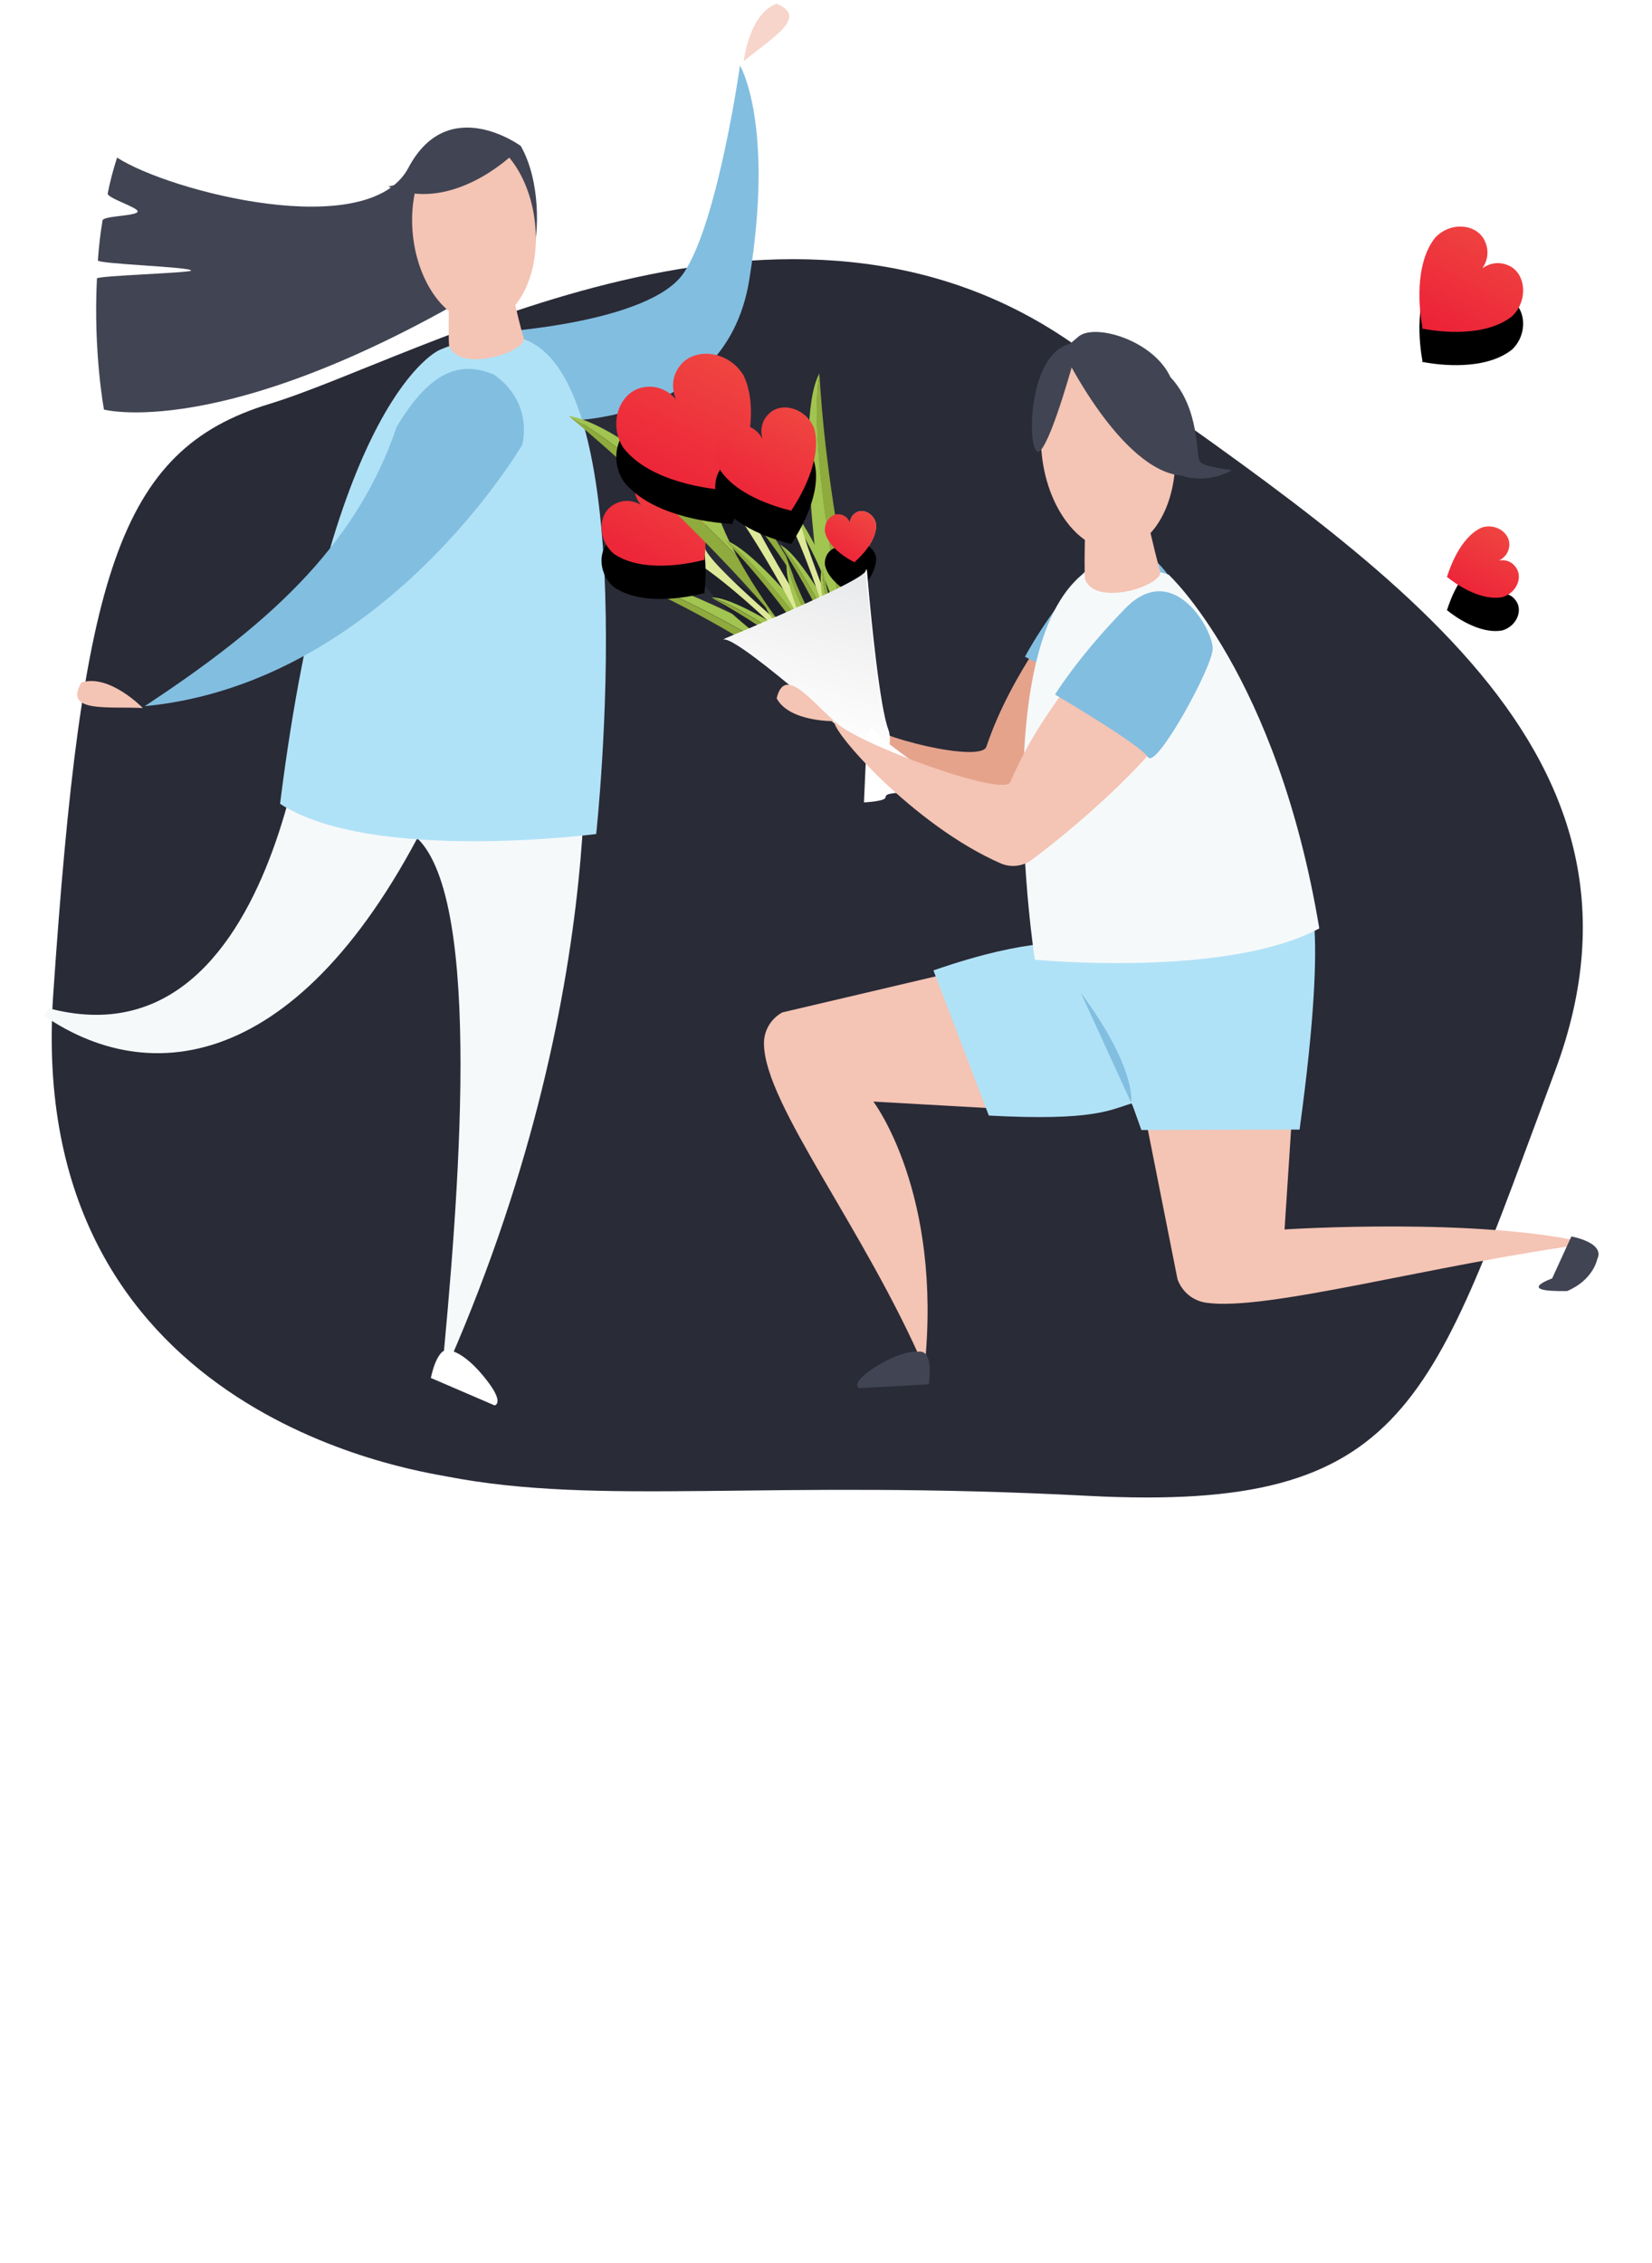 <svg xmlns="http://www.w3.org/2000/svg" xmlns:xlink="http://www.w3.org/1999/xlink" width="149" height="204" viewBox="0 0 149 204">
  <defs>
    <linearGradient id="splash_web-c" x1="94.685%" x2="2.641%" y1="-39.352%" y2="135.731%">
      <stop offset="0%" stop-color="#F05746"/>
      <stop offset="100%" stop-color="#EC1233"/>
    </linearGradient>
    <path id="splash_web-b" d="M0.648,9.535 L0.627,9.556 C0.625,9.547 0.623,9.538 0.621,9.529 C0.594,9.524 0.568,9.519 0.543,9.514 L0.606,9.451 C0.31,7.912 -0.163,3.723 1.755,1.317 C3.175,-0.17 5.514,0.085 6.224,1.614 C6.756,2.759 6.281,3.689 6.009,4.084 C6.398,3.807 7.313,3.324 8.439,3.865 C9.942,4.587 10.151,7.008 8.689,8.409 C6.281,10.318 2.198,9.835 0.648,9.535 Z"/>
    <filter id="splash_web-a" width="292.4%" height="289.6%" x="-96.2%" y="-63.2%" filterUnits="objectBoundingBox">
      <feOffset dy="3" in="SourceAlpha" result="shadowOffsetOuter1"/>
      <feGaussianBlur in="shadowOffsetOuter1" result="shadowBlurOuter1" stdDeviation="2.5"/>
      <feColorMatrix in="shadowBlurOuter1" values="0 0 0 0 0.227   0 0 0 0 0.227   0 0 0 0 0.227  0 0 0 0.5 0"/>
    </filter>
    <path id="splash_web-e" d="M0.42,4.741 C0.717,3.803 1.673,1.174 3.535,0.337 C4.782,-0.084 6.071,0.8 6.03,1.894 C5.994,2.836 5.28,3.217 5.082,3.304 C5.343,3.256 6.102,3.192 6.612,3.914 C7.277,4.797 6.695,6.228 5.406,6.607 C3.41,6.986 1.123,5.387 0.374,4.755 L0.42,4.741 Z"/>
    <filter id="splash_web-d" width="376.3%" height="379.7%" x="-138.1%" y="-93.2%" filterUnits="objectBoundingBox">
      <feOffset dy="3" in="SourceAlpha" result="shadowOffsetOuter1"/>
      <feGaussianBlur in="shadowOffsetOuter1" result="shadowBlurOuter1" stdDeviation="2.5"/>
      <feColorMatrix in="shadowBlurOuter1" values="0 0 0 0 0.227   0 0 0 0 0.227   0 0 0 0 0.227  0 0 0 0.5 0"/>
    </filter>
    <filter id="splash_web-f" width="122.5%" height="118.7%" x="-12.8%" y="-6.2%" filterUnits="objectBoundingBox">
      <feOffset dy="3" in="SourceAlpha" result="shadowOffsetOuter1"/>
      <feGaussianBlur in="shadowOffsetOuter1" result="shadowBlurOuter1" stdDeviation="2.5"/>
      <feColorMatrix in="shadowBlurOuter1" result="shadowMatrixOuter1" values="0 0 0 0 0.227   0 0 0 0 0.227   0 0 0 0 0.227  0 0 0 0.5 0"/>
      <feMerge>
        <feMergeNode in="shadowMatrixOuter1"/>
        <feMergeNode in="SourceGraphic"/>
      </feMerge>
    </filter>
    <path id="splash_web-h" d="M3.844,4.186 C3.538,3.818 2.986,2.943 3.429,1.809 C4.022,0.295 6.351,-0.126 7.875,1.22 C9.958,3.456 9.745,7.605 9.577,9.101 L9.611,9.13 C9.598,9.134 9.585,9.137 9.572,9.141 C9.571,9.151 9.57,9.162 9.568,9.173 L9.541,9.149 C8.041,9.535 3.981,10.324 1.439,8.626 C-0.127,7.321 -0.042,4.965 1.397,4.166 C2.472,3.537 3.429,3.941 3.844,4.186 Z"/>
    <filter id="splash_web-g" width="291.8%" height="294.3%" x="-95.9%" y="-64.8%" filterUnits="objectBoundingBox">
      <feOffset dy="3" in="SourceAlpha" result="shadowOffsetOuter1"/>
      <feGaussianBlur in="shadowOffsetOuter1" result="shadowBlurOuter1" stdDeviation="2.5"/>
      <feColorMatrix in="shadowBlurOuter1" values="0 0 0 0 0.227   0 0 0 0 0.227   0 0 0 0 0.227  0 0 0 0.5 0"/>
    </filter>
    <path id="splash_web-j" d="M5.727,4.341 C5.506,3.802 5.13,2.46 6.181,1.22 C7.536,-0.379 10.542,5.02375919e-15 11.855,2.23 C13.467,5.764 11.648,10.702 10.812,12.538 L10.838,12.581 C10.824,12.58 10.809,12.579 10.794,12.579 C10.78,12.608 10.767,12.637 10.754,12.665 L10.698,12.574 C8.678,12.466 3.414,11.792 1.016,8.752 C-0.423,6.564 0.635,3.703 2.71,3.282 C4.329,2.953 5.355,3.907 5.727,4.341 Z"/>
    <filter id="splash_web-i" width="248.2%" height="244.9%" x="-74.1%" y="-48.3%" filterUnits="objectBoundingBox">
      <feOffset dy="3" in="SourceAlpha" result="shadowOffsetOuter1"/>
      <feGaussianBlur in="shadowOffsetOuter1" result="shadowBlurOuter1" stdDeviation="2.5"/>
      <feColorMatrix in="shadowBlurOuter1" values="0 0 0 0 0.227   0 0 0 0 0.227   0 0 0 0 0.227  0 0 0 0.5 0"/>
    </filter>
    <path id="splash_web-l" d="M4.657,3.324 C4.657,3.323 4.149,1.935 5.335,0.926 C6.52,-0.084 8.637,0.589 9.314,2.356 C10.076,5.175 8.002,8.626 7.24,9.762 L4.657,3.324 C4.657,3.324 4.657,3.324 4.657,3.324 C4.653,3.313 4.058,1.978 2.54,2.02 C0.974,2.062 -0.127,3.997 0.635,5.764 C2.032,8.331 5.885,9.425 7.24,9.762 Z"/>
    <filter id="splash_web-k" width="298%" height="293.4%" x="-99%" y="-64.5%" filterUnits="objectBoundingBox">
      <feOffset dy="3" in="SourceAlpha" result="shadowOffsetOuter1"/>
      <feGaussianBlur in="shadowOffsetOuter1" result="shadowBlurOuter1" stdDeviation="2.5"/>
      <feColorMatrix in="shadowBlurOuter1" values="0 0 0 0 0.127   0 0 0 0 0.124   0 0 0 0 0.124  0 0 0 0.657 0"/>
    </filter>
    <radialGradient id="splash_web-m" cx="49.658%" cy="49.799%" r="39.298%" fx="49.658%" fy="49.799%" gradientTransform="matrix(1 0 0 .237 0 .38)">
      <stop offset="0%"/>
      <stop offset="90.17%"/>
    </radialGradient>
    <linearGradient id="splash_web-n" x1="-6.957%" x2="93.583%" y1="46.53%" y2="54.919%">
      <stop offset="16.43%" stop-color="#F5A0C5"/>
      <stop offset="96.08%" stop-color="#EFB9D1"/>
    </linearGradient>
    <path id="splash_web-p" d="M2.371,1.58 C2.387,1.351 2.488,0.904 3.006,0.631 C3.683,0.295 4.657,0.884 4.742,1.809 C4.742,3.253 3.399,4.615 2.828,5.105 L2.837,5.175 C2.202,4.881 0.466,3.871 0.127,2.44 C-1.83603133e-14,1.473 0.762,0.673 1.524,0.842 C2.069,0.962 2.289,1.362 2.371,1.58 Z"/>
    <filter id="splash_web-o" width="488.9%" height="487.9%" x="-194.4%" y="-129.3%" filterUnits="objectBoundingBox">
      <feOffset dy="3" in="SourceAlpha" result="shadowOffsetOuter1"/>
      <feGaussianBlur in="shadowOffsetOuter1" result="shadowBlurOuter1" stdDeviation="2.5"/>
      <feColorMatrix in="shadowBlurOuter1" values="0 0 0 0 0.227   0 0 0 0 0.227   0 0 0 0 0.227  0 0 0 0.5 0"/>
    </filter>
    <linearGradient id="splash_web-q" x1="43.821%" x2="66.686%" y1="91.217%" y2="-3.717%">
      <stop offset="0%" stop-color="#FFF"/>
      <stop offset="44.25%" stop-color="#F5F5F6"/>
      <stop offset="100%" stop-color="#E6E7E8"/>
    </linearGradient>
  </defs>
  <g fill="none" fill-rule="evenodd">
    <g fill-rule="nonzero">
      <path fill="#292B37" d="M40.282,133.102 C37.36,132.531 2.219,127.417 4.799,89.668 C7.379,51.919 10.629,40.573 24.295,36.415 C37.961,32.256 71.164,12.606 97.226,31.301 C123.289,49.995 151.413,66.741 140.245,96.582 C129.077,126.424 127.261,136.367 98.141,134.852 C69.034,133.325 54.194,135.796 40.282,133.102 Z"/>
      <g transform="translate(127.694 20.1)">
        <use fill="#000" filter="url(#splash_web-a)" xlink:href="#splash_web-b"/>
        <use fill="url(#splash_web-c)" fill-rule="evenodd" xlink:href="#splash_web-b"/>
      </g>
      <g transform="translate(130.103 47.224)">
        <use fill="#000" filter="url(#splash_web-d)" xlink:href="#splash_web-e"/>
        <use fill="url(#splash_web-c)" fill-rule="evenodd" xlink:href="#splash_web-e"/>
      </g>
      <path fill="#82BEE0" d="M44.607,29.966 C44.607,29.966 58.589,29.17 61.672,24.602 C64.756,20.033 66.741,5.909 66.741,5.909 C66.741,5.909 69.867,11.065 67.586,25.189 C65.347,39.313 48.113,38.474 46.803,37.468 C45.494,36.463 42.453,32.397 44.607,29.966 Z"/>
      <path fill="#414453" d="M46.972,13.16 C46.972,13.16 40.425,8.34 36.834,15.13 C33.244,21.919 15.291,17.267 10.56,14.208 C10.222,15.256 9.927,16.345 9.716,17.435 C9.631,17.854 12.461,18.692 12.419,19.07 C12.334,19.489 9.335,19.447 9.251,19.866 C9.04,21.081 8.913,22.297 8.828,23.47 C8.786,23.805 17.234,24.057 17.234,24.392 C17.234,24.602 8.744,24.853 8.744,25.105 C8.406,31.769 9.378,36.924 9.378,36.924 C9.378,36.924 21.543,40.193 47.986,23.261 C48.662,20.956 48.747,16.303 46.972,13.16 Z"/>
      <path fill="#F7D5CB" d="M67.079,5.532 C67.079,5.532 67.544,1.257 70.036,0.335 C73.035,1.551 69.487,3.479 67.079,5.532 Z"/>
      <path fill="#F6F9FA" d="M28.217,59.681 C28.217,59.681 38.735,60.729 41.27,64.711 C45.198,62.531 52.506,61.525 52.506,61.525 C52.506,61.525 55.801,88.809 39.791,124.434 C41.354,108.256 43.593,81.307 37.637,75.566 C25.852,97.695 11.785,98.281 2.112,90.151 C25.556,99.161 28.217,59.681 28.217,59.681 Z"/>
      <path fill="#B0E2F7" d="M39.622,31.559 C39.622,31.559 29.865,35.708 25.26,72.464 C33.497,77.829 53.773,75.188 53.773,75.188 C53.773,75.188 58.42,32.313 46.339,30.344 C42.959,30.008 39.622,31.559 39.622,31.559 Z"/>
      <path fill="#FFF" d="M40.763 121.793C40.763 121.793 42.03 122.045 43.804 124.308 45.578 126.529 44.607 126.697 44.607 126.697L38.862 124.224C38.862 124.224 39.453 121.039 40.763 121.793zM1.647 89.69C1.647 89.69.718 90.57.338 93.378 2.44249065e-15 96.186.887 95.85.887 95.85L4.52 90.779C4.562 90.737 2.408 88.348 1.647 89.69z"/>
      <ellipse cx="42.749" cy="20.667" fill="#F4C4B4" rx="5.534" ry="8.508" transform="rotate(-6.344 42.75 20.667)"/>
      <path fill="#F4C4B4" d="M47.226,30.427 C47.648,31.685 41.481,33.696 40.509,31.182 C40.383,29.924 40.594,24.141 40.594,24.141 L45.536,23.596 C45.578,23.554 46.803,29.17 47.226,30.427 Z"/>
      <path fill="#414453" d="M46.212,13.956 C46.212,13.956 40.636,19.363 35.018,16.806 C36.834,16.513 37.299,15.8 37.806,14.878 C38.355,13.956 41.354,9.22 46.212,13.956 Z"/>
      <path fill="#82BEE0" d="M47.099,40.109 C47.099,40.109 34.553,61.609 13.053,63.663 C23.655,56.664 32.019,49.581 35.778,38.474 C38.651,33.696 41.312,32.397 44.565,33.78 C48.197,36.337 47.099,40.109 47.099,40.109 Z"/>
      <path fill="#F4C4B4" d="M12.884,63.83 C12.884,63.83 9.884,60.729 7.35,61.525 C5.703,64.291 9.716,63.663 12.884,63.83 Z"/>
      <g filter="url(#splash_web-f)" transform="translate(50.997 26.545)">
        <g transform="translate(22.016 19.355)">
          <path fill="#E5A38C" d="M4.318,16.157 C4.318,16.157 0.508,14.811 0.169,12.37 C1.948,9.93 2.921,13.548 4.318,16.157 Z"/>
          <path fill="#E5A38C" d="M23.116,5.806 C23.116,5.806 18.248,11.613 15.961,18.387 C15.623,19.902 6.097,17.714 4.064,15.863 C3.768,16.662 9.145,22.258 15.665,25.835 C16.512,26.297 17.613,25.961 18.375,25.33 C22.354,21.964 31.88,12.665 32.261,7.405 C32.473,4.039 23.116,5.806 23.116,5.806 Z"/>
          <path fill="#82BEE0" d="M19.433,10.309 C19.433,10.309 27.35,14.222 28.197,15.358 C29.001,16.494 33.405,6.9 33.362,5.217 C33.278,3.534 29.255,-2.525 25.276,2.104 C21.254,6.732 19.433,10.309 19.433,10.309 Z"/>
        </g>
        <path fill="#F4C4B4" d="M38.908 57.181L19.56 61.725C18.502 62.314 17.867 63.408 17.909 64.629 18.036 70.098 26.969 81.248 32.388 93.787 34.04 77.967 27.774 69.762 27.774 69.762L42.634 70.603C42.634 70.603 43.481 56.129 38.908 57.181zM52.16 70.435L55.209 85.793C55.632 86.929 56.606 87.728 57.791 87.896 63.21 88.696 78.24 84.446 92.381 82.553 82.432 80.155 64.862 81.291 64.862 81.291L65.666 69.004C65.708 69.004 51.906 65.765 52.16 70.435z"/>
        <path fill="#B0E2F7" d="M45.683,55.54 C45.683,55.54 49.662,50.912 54.023,51.501 C57.114,47.798 66.767,50.701 66.767,50.701 C66.767,50.701 69.011,51.922 66.216,72.286 L51.949,72.328 C51.186,70.183 51.144,70.056 51.059,69.93 C49.112,70.519 47.63,71.529 38.189,71.024 L33.193,57.938 C42.169,54.825 45.683,55.54 45.683,55.54 Z"/>
        <path fill="#F6F9FA" d="M54.404,22.258 C54.404,22.258 64.184,31.262 67.995,54.152 C59.612,58.654 42.338,56.971 42.338,56.971 C42.338,56.971 37.723,26.971 47.715,21.501 C51.102,21.122 54.404,22.258 54.404,22.258 Z"/>
        <path fill="#414453" d="M93.059 83.983C93.059 83.983 92.72 85.835 90.349 86.845 85.522 86.929 88.994 85.709 88.994 85.709L90.73 81.922C90.73 81.922 93.821 82.469 93.059 83.983zM31.796 92.314C31.796 92.314 30.526 92.104 28.07 93.619 25.614 95.134 26.461 95.596 26.461 95.596L32.77 95.26C32.77 95.26 33.32 92.062 31.796 92.314z"/>
        <ellipse cx="48.949" cy="10.858" fill="#F4C4B4" rx="6.012" ry="9.215" transform="rotate(-6.35 48.95 10.858)"/>
        <path fill="#F4C4B4" d="M53.642,21.922 C54.065,23.184 47.842,25.246 46.868,22.679 C46.741,21.417 46.953,15.568 46.953,15.568 L51.949,15.021 C51.991,15.021 53.219,20.659 53.642,21.922 Z"/>
        <path fill="#414453" d="M44.836,2.02 C44.836,2.02 50.043,12.875 55.59,13.338 C58.045,14.137 60.12,12.833 60.12,12.833 C60.12,12.833 57.622,12.581 57.241,12.076 C56.817,11.529 57.283,7.363 54.574,4.46 C53.007,1.094 47.715,-0.421 46.275,0.799"/>
        <path fill="#414453" d="M45.979,2.44 C45.979,2.44 43.989,9.846 42.846,11.066 C41.66,12.328 41.406,2.777 45.302,1.515 C49.197,0.252 45.979,2.44 45.979,2.44 Z"/>
        <path fill="#82BEE0" d="M46.487,59.958 L51.017,69.846 C51.059,69.888 51.525,66.732 46.487,59.958 Z"/>
        <g transform="translate(0 2.104)">
          <g transform="translate(5.08 19.776)">
            <g transform="translate(0 .42)">
              <path fill="#A2C450" d="M0.339,0.337 C4.107,-0.168 15.961,6.648 15.961,6.648 C15.961,6.648 15.877,7.321 15.623,7.826 C12.236,5.764 4.572,1.178 0.339,0.337 Z"/>
              <path fill="#8FAA3D" d="M14.141,8.079 C12.701,6.732 6.224,2.903 0.296,0.337 C4.53,1.178 12.236,5.764 15.58,7.868 C15.326,8.373 14.861,8.752 14.141,8.079 Z"/>
            </g>
            <g transform="translate(8.044)">
              <path fill="#A2C450" d="M0.127,0.168 C0.381,2.861 7.197,8.752 7.197,8.752 C7.197,8.752 7.663,8.499 8.002,8.163 C5.97,6.522 1.439,2.735 0.127,0.168 Z"/>
              <path fill="#8FAA3D" d="M7.917,7.111 C6.732,6.564 2.921,3.366 0.127,0.168 C1.439,2.777 5.97,6.522 8.002,8.163 C8.341,7.784 8.552,7.363 7.917,7.111 Z"/>
            </g>
          </g>
          <g transform="translate(18.205 1.683)">
            <g transform="translate(3.387)">
              <path fill="#A2C450" d="M1.312,0.337 C-1.228,5.049 1.99,24.025 1.99,24.025 C1.99,24.025 2.921,24.236 3.726,24.152 C2.667,18.724 0.381,6.311 1.312,0.337 Z"/>
              <path fill="#8FAA3D" d="M4.784,22.342 C3.726,19.776 1.821,9.383 1.312,0.295 C0.339,6.311 2.625,18.682 3.768,24.109 C4.615,24.067 5.335,23.647 4.784,22.342 Z"/>
            </g>
            <g transform="translate(0 10.098)">
              <path fill="#A2C450" d="M0.042,0.252 C3.514,1.935 7.96,13.843 7.96,13.843 C7.96,13.843 7.367,14.306 6.774,14.6 C5.631,11.108 2.837,3.282 0.042,0.252 Z"/>
              <path fill="#8FAA3D" d="M5.419,13.969 C5.25,12.118 2.879,5.554 0.042,0.252 C2.837,3.282 5.631,11.108 6.774,14.6 C6.139,14.853 5.504,14.895 5.419,13.969 Z"/>
            </g>
          </g>
          <g transform="translate(2.964 9.677)">
            <path fill="#1E2029" d="M13.506,15.231 C16.596,17.756 19.518,19.355 19.983,18.808 C20.449,18.261 18.29,15.736 15.199,13.212 C12.109,10.687 9.187,9.088 8.722,9.635 C8.256,10.182 10.415,12.707 13.506,15.231 Z"/>
            <g transform="translate(10.161 12.202)">
              <path fill="#A2C450" d="M0.042,0.337 C2.286,0.21 8.933,4.797 8.933,4.797 C8.933,4.797 8.849,5.175 8.679,5.47 C6.816,4.081 2.498,1.052 0.042,0.337 Z"/>
              <path fill="#8FAA3D" d="M7.833,5.554 C7.028,4.712 3.429,2.146 0.085,0.379 C2.54,1.094 6.859,4.123 8.722,5.512 C8.51,5.764 8.214,5.975 7.833,5.554 Z"/>
            </g>
            <path fill="#DEE899" d="M8.849,9.383 C8.849,9.383 11.982,11.192 18.502,17.756 C18.883,17.504 19.01,17.125 19.01,17.125 C19.01,17.125 9.653,9.341 9.611,7.994 C8.129,7.994 8.849,9.383 8.849,9.383 Z"/>
            <g transform="translate(14.818 12.202)">
              <path fill="#A2C450" d="M0.042,0.379 C0.085,1.978 3.81,5.764 3.81,5.764 C3.81,5.764 4.107,5.638 4.318,5.47 C3.175,4.376 0.677,1.935 0.042,0.379 Z"/>
              <path fill="#8FAA3D" d="M4.276,4.797 C3.599,4.418 1.524,2.356 0,0.337 C0.635,1.935 3.133,4.376 4.276,5.386 C4.488,5.217 4.657,5.007 4.276,4.797 Z"/>
            </g>
            <use fill="#000" filter="url(#splash_web-g)" xlink:href="#splash_web-h"/>
            <use fill="url(#splash_web-c)" fill-rule="evenodd" xlink:href="#splash_web-h"/>
          </g>
          <g transform="translate(0 5.47)">
            <path fill="#A2C450" d="M0.296,0.379 C7.282,1.431 24.725,19.607 24.725,19.607 C24.725,19.607 24.217,20.743 23.498,21.543 C18.671,16.157 7.409,4.081 0.296,0.379 Z"/>
            <path fill="#8FAA3D" d="M20.83,21.206 C18.967,18.093 9.484,7.994 0.296,0.379 C7.367,4.081 18.671,16.157 23.498,21.543 C22.778,22.342 21.762,22.763 20.83,21.206 Z"/>
            <g transform="translate(14.395 3.366)">
              <path fill="#A2C450" d="M0.169,0 C-0.762,4.923 8.298,18.892 8.298,18.892 C8.298,18.892 9.272,18.682 9.992,18.219 C7.24,14.306 1.143,5.259 0.169,0 Z"/>
              <path fill="#8FAA3D" d="M10.415,16.325 C8.595,14.727 3.514,7.111 0.169,0 C1.143,5.259 7.24,14.306 9.992,18.219 C10.754,17.756 11.304,17.125 10.415,16.325 Z"/>
            </g>
          </g>
          <g transform="translate(4.234)">
            <path fill="#1E2029" d="M13.082,21.585 C15.877,25.919 18.798,28.99 19.56,28.485 C20.365,27.98 18.756,24.067 15.961,19.734 C13.167,15.4 10.246,12.328 9.484,12.833 C8.679,13.338 10.288,17.293 13.082,21.585 Z"/>
            <g transform="translate(9.738 16.83)">
              <path fill="#A2C450" d="M0.381,0.21 C3.175,0.968 9.484,9.173 9.484,9.173 C9.484,9.173 9.23,9.635 8.891,9.888 C7.155,7.447 3.091,2.02 0.381,0.21 Z"/>
              <path fill="#8FAA3D" d="M7.833,9.593 C7.197,8.247 3.81,3.703 0.381,0.168 C3.091,1.978 7.155,7.405 8.891,9.846 C8.552,10.182 8.129,10.309 7.833,9.593 Z"/>
            </g>
            <path fill="#DEE899" d="M9.695,12.623 C9.695,12.623 12.828,16.115 18.163,26.676 C18.713,26.55 19.052,26.129 19.052,26.129 C19.052,26.129 10.711,12.917 11.177,11.234 C9.399,10.603 9.695,12.623 9.695,12.623 Z"/>
            <g transform="translate(15.665 18.513)">
              <path fill="#A2C450" d="M0.127,0.337 C-0.466,2.314 2.583,8.415 2.583,8.415 C2.583,8.415 2.964,8.373 3.302,8.205 C2.371,6.522 0.296,2.567 0.127,0.337 Z"/>
              <path fill="#8FAA3D" d="M3.556,7.49 C2.879,6.732 1.143,3.408 0.127,0.379 C0.296,2.567 2.371,6.522 3.302,8.247 C3.641,8.079 3.895,7.868 3.556,7.49 Z"/>
            </g>
            <use fill="#000" filter="url(#splash_web-i)" xlink:href="#splash_web-j"/>
            <use fill="url(#splash_web-c)" fill-rule="evenodd" xlink:href="#splash_web-j"/>
          </g>
          <g transform="translate(13.125 4.628)">
            <path fill="#1E2029" d="M7.79,16.494 C9.272,19.986 10.966,22.553 11.601,22.3 C12.236,22.048 11.558,19.018 10.076,15.526 C8.595,12.034 6.901,9.467 6.266,9.72 C5.631,10.014 6.308,13.044 7.79,16.494 Z"/>
            <g transform="translate(5.927 12.623)">
              <path fill="#A2C450" d="M0.296,0.21 C2.244,1.094 5.758,7.784 5.758,7.784 C5.758,7.784 5.504,8.079 5.25,8.247 C4.276,6.311 2.032,1.851 0.296,0.21 Z"/>
              <path fill="#8FAA3D" d="M4.488,7.952 C4.191,6.9 2.286,3.198 0.296,0.21 C2.032,1.851 4.276,6.311 5.25,8.247 C4.954,8.415 4.615,8.457 4.488,7.952 Z"/>
            </g>
            <path fill="#DEE899" d="M6.478,9.593 C6.478,9.593 8.298,12.497 10.838,20.785 C11.262,20.743 11.558,20.491 11.558,20.491 C11.558,20.491 7.197,9.888 7.748,8.752 C6.478,8.121 6.478,9.593 6.478,9.593 Z"/>
            <g transform="translate(9.738 14.727)">
              <path fill="#A2C450" d="M0.339,0.126 C-0.339,1.473 1.101,6.269 1.101,6.269 C1.101,6.269 1.397,6.269 1.651,6.227 C1.185,4.881 0.169,1.767 0.339,0.126 Z"/>
              <path fill="#8FAA3D" d="M1.948,5.722 C1.567,5.091 0.72,2.482 0.339,0.168 C0.169,1.767 1.185,4.881 1.651,6.269 C1.948,6.185 2.159,6.017 1.948,5.722 Z"/>
            </g>
            <use fill="#000" filter="url(#splash_web-k)" xlink:href="#splash_web-l"/>
            <use fill="url(#splash_web-c)" fill-rule="evenodd" xlink:href="#splash_web-l"/>
          </g>
          <g transform="translate(22.44 13.885)">
            <path fill="url(#splash_web-m)" d="M3.091,8.499 C3.387,10.351 3.895,11.823 4.234,11.781 C4.572,11.739 4.615,10.182 4.361,8.331 C4.064,6.48 3.556,5.007 3.218,5.049 C2.879,5.091 2.837,6.648 3.091,8.499 Z"/>
            <g transform="translate(2.54 6.311)">
              <path fill="#A2C450" d="M0.254,0.21 C1.058,0.884 1.948,4.544 1.948,4.544 C1.948,4.544 1.778,4.67 1.651,4.712 C1.439,3.661 0.889,1.22 0.254,0.21 Z"/>
              <path fill="#8FAA3D" d="M1.312,4.46 C1.312,3.913 0.847,1.893 0.254,0.21 C0.889,1.22 1.439,3.661 1.651,4.712 C1.482,4.755 1.312,4.755 1.312,4.46 Z"/>
            </g>
            <path fill="#DEE899" d="M3.302,4.965 C3.302,4.965 3.81,6.606 4.022,10.94 C4.234,10.982 4.403,10.898 4.403,10.898 C4.403,10.898 3.599,5.217 4.022,4.755 C3.514,4.25 3.302,4.965 3.302,4.965 Z"/>
            <g transform="translate(3.81 7.994)">
              <path fill="#A2C450" d="M0.593,0 C0.085,0.589 0.212,3.072 0.212,3.072 C0.212,3.072 0.339,3.114 0.466,3.114 C0.423,2.398 0.339,0.757 0.593,0 Z"/>
              <path fill="#8FAA3D" d="M0.677,2.903 C0.55,2.567 0.508,1.178 0.593,-2.84217094e-14 C0.296,0.757 0.423,2.398 0.466,3.114 C0.635,3.114 0.762,3.072 0.677,2.903 Z"/>
            </g>
            <g transform="translate(.847)">
              <path fill="url(#splash_web-n)" d="M2.371,1.725 C2.371,1.725 2.286,1.01 3.006,0.631 C3.683,0.295 4.657,0.884 4.742,1.809 C4.742,3.282 3.345,4.67 2.794,5.133"/>
              <use fill="#000" filter="url(#splash_web-o)" xlink:href="#splash_web-p"/>
              <use fill="url(#splash_web-c)" fill-rule="evenodd" xlink:href="#splash_web-p"/>
            </g>
          </g>
          <g transform="translate(13.971 19.355)">
            <path fill="url(#splash_web-q)" d="M0.423,6.564 C0.423,6.564 13.167,1.304 13.125,0.421 C13.125,-0.505 14.056,12.202 15.072,14.811 C16.088,17.419 13.294,16.788 13.294,16.788 C13.294,16.788 2.202,6.774 0.423,6.564 Z"/>
            <path fill="#FFF" d="M15.242,15.778 C15.199,15.947 15.157,16.073 15.03,16.199 C14.31,17.041 13.336,16.83 13.252,16.83 C13.167,16.746 2.202,6.858 0.423,6.648 L0.254,6.648 L0.423,6.564 C5.462,4.502 12.955,1.178 13.125,0.463 C13.125,0.463 13.125,0.463 13.125,0.421 C13.125,0.379 13.125,0.337 13.167,0.337 C13.167,0.337 13.209,0.337 13.209,0.379 C13.209,0.379 13.209,0.379 13.209,0.379 C13.252,0.505 13.252,0.842 13.336,1.725 C13.633,5.049 14.395,12.791 15.157,14.769 C15.284,15.147 15.326,15.484 15.242,15.778 Z M13.294,16.704 C13.463,16.746 14.31,16.872 14.988,16.115 C15.242,15.821 15.242,15.358 15.03,14.811 C14.268,12.833 13.548,5.049 13.209,1.725 C13.167,1.22 13.125,0.799 13.082,0.547 C12.828,0.842 11.77,1.599 6.774,3.871 C4.022,5.133 1.185,6.269 0.55,6.564 C2.667,7.195 12.786,16.199 13.294,16.704 Z"/>
            <path fill="#FFF" d="M13.209,15.694 L12.955,21.332 C12.955,21.332 14.903,21.248 14.903,20.87 C14.903,20.491 15.665,20.533 16.427,20.407 C17.189,20.238 19.137,19.102 18.756,18.724 C18.417,18.345 14.056,15.4 13.802,14.727 C13.59,14.053 13.209,15.694 13.209,15.694 Z"/>
          </g>
        </g>
        <g transform="translate(19.052 23.562)">
          <path fill="#F4C4B4" d="M5.208 11.907C5.208 11.907 1.143 11.992 0 9.846.72 6.9 2.964 9.93 5.208 11.907zM29.128 5.302C29.128 5.302 23.879 10.771 21.084 17.377 20.661 18.85 7.113 13.927 5.208 11.907 4.827 12.665 12.32 21.29 20.237 24.741 21.127 25.119 22.185 24.993 22.947 24.446 27.139 21.375 37.3 12.749 38.062 7.532 38.57 4.208 29.128 5.302 29.128 5.302z"/>
          <path fill="#82BEE0" d="M25.106,9.509 C25.106,9.509 32.727,13.969 33.489,15.147 C34.209,16.325 39.29,7.069 39.332,5.386 C39.374,3.703 35.818,-2.651 31.499,1.683 C27.181,6.101 25.106,9.509 25.106,9.509 Z"/>
        </g>
      </g>
    </g>
    <path fill="#FFF" d="M8.455,152.938 C8.852,152.541 9.229,152.343 9.587,152.343 C10.063,152.343 10.5,152.7 10.897,153.415 C11.017,153.614 11.116,154.388 11.195,155.738 C11.235,157.089 11.235,158.796 11.195,160.861 C11.195,162.887 11.175,164.853 11.136,166.759 C11.096,168.665 11.056,170.651 11.017,172.716 C10.977,174.781 10.957,176.111 10.957,176.707 L15.187,176.707 C21.302,176.747 24.817,177.521 25.73,179.03 C25.85,179.229 25.929,179.447 25.969,179.686 C25.969,179.964 25.869,180.242 25.671,180.52 C25.393,180.996 24.777,181.254 23.824,181.294 L23.646,181.294 C22.534,181.294 19.535,181.115 14.65,180.758 C10.163,180.48 7.74,180.162 7.383,179.805 C7.025,179.408 6.847,178.574 6.847,177.303 C6.847,175.992 7.045,171.902 7.442,165.031 C7.879,157.327 8.217,153.296 8.455,152.938 Z M31.092,161.814 C30.377,161.814 29.94,161.675 29.781,161.397 C29.622,161.119 29.523,160.186 29.483,158.598 C29.444,158.121 29.424,157.684 29.424,157.287 C29.424,156.016 29.563,154.964 29.841,154.13 C30.119,153.455 30.476,153.038 30.913,152.879 L31.211,152.879 C31.529,152.879 31.866,153.058 32.224,153.415 C32.581,153.852 32.839,154.765 32.998,156.155 C33.038,156.751 33.058,157.307 33.058,157.823 C33.058,158.538 32.998,159.233 32.879,159.908 C32.68,160.782 32.502,161.318 32.343,161.517 C32.184,161.715 31.767,161.814 31.092,161.814 Z M47.116,175.754 C47.116,174.721 46.957,173.848 46.64,173.133 C46.322,172.299 45.845,171.882 45.21,171.882 C44.495,171.882 43.582,172.378 42.47,173.371 C41.795,174.007 41.338,174.523 41.1,174.92 C40.941,175.238 40.861,175.635 40.861,176.111 L40.861,176.35 C40.941,177.462 41.298,178.157 41.934,178.435 C42.132,178.514 42.37,178.554 42.648,178.554 C43.204,178.554 43.939,178.375 44.853,178.018 C45.806,177.66 46.421,177.342 46.699,177.064 C46.977,176.786 47.116,176.35 47.116,175.754 Z M48.903,180.877 C48.665,181.115 47.791,181.453 46.282,181.89 C44.773,182.366 43.602,182.604 42.768,182.604 C41.06,182.604 39.65,182.009 38.538,180.817 C37.426,179.666 36.87,178.216 36.87,176.469 C36.87,174.523 37.684,172.696 39.312,170.988 C40.98,169.281 42.768,168.427 44.674,168.427 C45.23,168.427 45.607,168.387 45.806,168.308 C46.004,168.228 46.064,168.069 45.984,167.831 C45.905,167.593 45.687,167.176 45.329,166.58 C44.813,165.865 44.098,165.508 43.185,165.508 C42.311,165.548 41.497,165.945 40.742,166.699 C39.511,168.089 38.618,168.327 38.062,167.414 C37.784,166.977 37.764,166.401 38.002,165.687 C38.201,164.972 38.657,164.257 39.372,163.542 C39.968,162.946 40.643,162.569 41.397,162.41 C41.914,162.291 42.529,162.231 43.244,162.231 L44.257,162.231 C46.322,162.43 47.851,163.264 48.844,164.733 C49.797,166.163 50.532,168.427 51.048,171.524 C51.366,173.192 51.524,174.523 51.524,175.516 C51.524,175.635 51.505,175.754 51.465,175.873 C51.425,176.866 51.127,177.839 50.571,178.792 C50.095,179.705 49.539,180.4 48.903,180.877 Z M61.711,162.112 C62.624,162.112 63.319,162.212 63.796,162.41 C64.272,162.648 64.888,163.185 65.643,164.019 C66.04,164.455 66.655,165.091 67.489,165.925 C67.608,165.726 67.867,165.349 68.264,164.793 C68.701,164.118 69.415,163.602 70.408,163.244 C71.441,162.887 72.394,162.787 73.268,162.946 C74.181,163.145 75.253,163.84 76.484,165.031 C77.755,166.223 78.589,167.374 78.986,168.486 C79.503,169.717 79.979,171.644 80.416,174.265 C80.773,176.25 80.952,177.62 80.952,178.375 C80.952,178.653 80.932,178.852 80.893,178.971 C80.773,179.447 80.376,179.785 79.701,179.983 C78.073,180.46 76.941,178.931 76.306,175.396 C75.869,172.775 75.551,171.167 75.353,170.571 C75.035,169.618 74.479,168.764 73.685,168.01 C72.89,167.215 72.275,166.918 71.838,167.116 C71.282,167.315 70.845,168.169 70.527,169.678 C70.17,171.187 69.991,173.014 69.991,175.158 C69.991,177.223 69.852,178.574 69.574,179.209 C69.257,179.844 68.641,180.162 67.728,180.162 C67.052,180.162 66.536,179.864 66.179,179.269 C65.861,178.673 65.603,177.581 65.404,175.992 C65.126,174.165 64.65,172.2 63.975,170.095 C63.339,168.03 62.823,166.818 62.426,166.461 C61.393,165.627 60.44,166.282 59.566,168.427 C58.891,170.095 58.474,172.299 58.315,175.039 C58.157,177.064 58.018,178.315 57.898,178.792 C57.779,179.229 57.481,179.467 57.005,179.507 C56.29,179.626 55.754,179.328 55.396,178.613 C55.039,177.938 54.781,176.628 54.622,174.682 C54.543,174.007 54.503,173.371 54.503,172.775 C54.503,169.241 55.595,166.322 57.779,164.019 C58.574,163.185 59.209,162.648 59.686,162.41 C60.122,162.212 60.798,162.112 61.711,162.112 Z M92.568,175.277 C94.038,175.277 95.17,174.999 95.964,174.443 C96.758,173.927 97.294,173.053 97.572,171.822 C97.731,171.227 97.811,170.611 97.811,169.976 C97.811,169.34 97.731,168.705 97.572,168.069 C97.255,166.759 96.699,165.826 95.904,165.27 C95.189,164.753 94.435,164.495 93.641,164.495 C93.442,164.495 93.243,164.515 93.045,164.555 C91.973,164.714 91.119,165.23 90.483,166.104 C89.133,167.891 88.458,169.578 88.458,171.167 C88.458,171.524 88.478,171.882 88.518,172.239 C88.716,173.351 89.113,174.146 89.709,174.622 C90.305,175.059 91.258,175.277 92.568,175.277 Z M89.769,162.053 C90.642,161.378 91.357,160.98 91.913,160.861 C92.112,160.822 92.39,160.802 92.747,160.802 C93.184,160.802 93.72,160.841 94.355,160.921 C96.897,161.239 98.863,162.41 100.253,164.436 C101.246,165.905 101.742,167.692 101.742,169.797 C101.742,170.115 101.722,170.452 101.683,170.81 C101.484,173.391 100.69,175.416 99.3,176.886 C98.267,177.958 96.897,178.713 95.189,179.149 C94.316,179.348 93.442,179.447 92.568,179.447 C91.774,179.447 91,179.348 90.245,179.149 C87.862,178.514 86.174,177.124 85.182,174.979 C84.705,173.828 84.447,172.636 84.407,171.405 C84.407,170.333 84.606,169.221 85.003,168.069 C85.837,165.567 87.425,163.562 89.769,162.053 Z M106.091,169.022 C106.091,166.679 106.17,165.031 106.329,164.078 C106.528,163.165 106.865,162.609 107.342,162.41 C107.699,162.291 108.017,162.291 108.295,162.41 C108.533,162.569 108.732,162.887 108.891,163.363 C109.089,163.84 109.248,164.495 109.367,165.329 C109.447,166.163 109.526,167.235 109.605,168.546 C109.923,175.138 110.976,178.435 112.763,178.435 C113.2,178.435 113.676,178.276 114.192,177.958 C114.987,177.481 115.721,176.707 116.396,175.635 C116.833,174.96 117.091,174.165 117.171,173.252 C117.25,172.378 117.25,170.651 117.171,168.069 C117.052,164.098 117.151,161.934 117.469,161.576 C117.786,161.298 118.104,161.159 118.422,161.159 C118.898,161.159 119.415,161.477 119.971,162.112 C120.646,162.827 121.043,164.932 121.162,168.427 C121.202,169.142 121.222,169.817 121.222,170.452 C121.222,172.914 120.983,174.741 120.507,175.933 C119.633,178.196 118.303,179.924 116.516,181.115 C115.324,181.87 114.113,182.247 112.882,182.247 C112.326,182.247 111.75,182.148 111.154,181.949 C109.407,181.393 108.116,180.083 107.282,178.018 C106.488,175.952 106.091,172.954 106.091,169.022 Z M139.391,165.15 C139.391,166.421 138.12,166.64 135.578,165.806 C133.156,165.011 131.428,165.289 130.396,166.64 C129.403,168.03 128.946,170.79 129.025,174.92 C129.105,178.375 128.986,180.202 128.668,180.4 C128.469,180.52 128.211,180.579 127.894,180.579 C127.616,180.579 127.298,180.52 126.94,180.4 C126.186,180.202 125.729,179.884 125.57,179.447 C125.372,178.891 125.173,176.072 124.975,170.988 C124.855,168.407 124.796,166.521 124.796,165.329 L124.796,164.316 C124.875,163.443 125.094,162.926 125.451,162.768 C125.967,162.569 126.543,162.728 127.179,163.244 C127.735,163.721 128.152,163.82 128.43,163.542 C128.747,163.224 129.403,162.847 130.396,162.41 C131.309,161.934 132.282,161.695 133.314,161.695 C134.148,161.695 135.042,161.854 135.995,162.172 C138.259,162.926 139.391,163.919 139.391,165.15 Z"/>
    <path fill="#FFF" d="M16.56,203 L15.44,203 L15.44,200.37 L13.12,196.02 L14.37,196.02 L15.26,197.76 L15.98,199.25 L16.04,199.25 L16.77,197.76 L17.66,196.02 L18.88,196.02 L16.56,200.37 L16.56,203 Z M22,203.12 C20.48,203.12 19.55,202.07 19.55,200.42 C19.55,198.77 20.48,197.72 22,197.72 C23.52,197.72 24.45,198.77 24.45,200.42 C24.45,202.07 23.52,203.12 22,203.12 Z M22,202.26 C22.79,202.26 23.31,201.77 23.31,200.81 L23.31,200.03 C23.31,199.07 22.79,198.58 22,198.58 C21.21,198.58 20.69,199.07 20.69,200.03 L20.69,200.81 C20.69,201.77 21.21,202.26 22,202.26 Z M29.07,203 L29.07,202.12 L29.02,202.12 C28.8,202.66 28.38,203.12 27.53,203.12 C26.49,203.12 25.79,202.41 25.79,201.16 L25.79,197.84 L26.88,197.84 L26.88,201 C26.88,201.82 27.25,202.23 27.95,202.23 C28.51,202.23 29.07,201.94 29.07,201.34 L29.07,197.84 L30.16,197.84 L30.16,203 L29.07,203 Z M31.76,203 L31.76,202.12 L33.13,202.12 L33.13,198.72 L31.76,198.72 L31.76,197.84 L34.22,197.84 L34.22,198.94 L34.28,198.94 C34.49,198.37 34.98,197.84 35.87,197.84 L36.6,197.84 L36.6,198.88 L35.52,198.88 C34.72,198.88 34.22,199.21 34.22,199.74 L34.22,202.12 L36.09,202.12 L36.09,203 L31.76,203 Z M43.75,203 L43.75,202.12 L45.46,202.12 L45.46,196.48 L43.75,196.48 L43.75,195.6 L46.55,195.6 L46.55,202.12 L48.26,202.12 L48.26,203 L43.75,203 Z M52,203.12 C50.48,203.12 49.55,202.07 49.55,200.42 C49.55,198.77 50.48,197.72 52,197.72 C53.52,197.72 54.45,198.77 54.45,200.42 C54.45,202.07 53.52,203.12 52,203.12 Z M52,202.26 C52.79,202.26 53.31,201.77 53.31,200.81 L53.31,200.03 C53.31,199.07 52.79,198.58 52,198.58 C51.21,198.58 50.69,199.07 50.69,200.03 L50.69,200.81 C50.69,201.77 51.21,202.26 52,202.26 Z M58.67,203 L57.33,203 L55.48,197.84 L56.61,197.84 L57.32,200.02 L57.99,202.09 L58.05,202.09 L58.72,200.02 L59.43,197.84 L60.52,197.84 L58.67,203 Z M64.11,203.12 C62.53,203.12 61.6,202.07 61.6,200.43 C61.6,198.77 62.56,197.72 64.03,197.72 C65.48,197.72 66.4,198.76 66.4,200.28 L66.4,200.69 L62.7,200.69 L62.7,200.86 C62.7,201.67 63.24,202.24 64.13,202.24 C64.79,202.24 65.27,201.93 65.56,201.45 L66.24,202.05 C65.89,202.65 65.17,203.12 64.11,203.12 Z M64.03,198.55 C63.25,198.55 62.7,199.12 62.7,199.92 L62.7,199.99 L65.29,199.99 L65.29,199.89 C65.29,199.08 64.79,198.55 64.03,198.55 Z M76.19,203.12 C74.65,203.12 73.74,202.07 73.74,200.42 C73.74,198.77 74.66,197.72 76.18,197.72 C77.24,197.72 77.87,198.22 78.19,198.94 L77.34,199.4 C77.16,198.92 76.78,198.62 76.18,198.62 C75.36,198.62 74.88,199.17 74.88,199.99 L74.88,200.85 C74.88,201.66 75.35,202.22 76.2,202.22 C76.84,202.22 77.23,201.9 77.47,201.4 L78.27,201.89 C77.94,202.61 77.27,203.12 76.19,203.12 Z M84.59,203 L83.92,203 C83.3,203 82.99,202.65 82.93,202.13 L82.88,202.13 C82.68,202.75 82.14,203.12 81.33,203.12 C80.28,203.12 79.6,202.53 79.6,201.56 C79.6,200.56 80.33,200.02 81.86,200.02 L82.85,200.02 L82.85,199.62 C82.85,198.93 82.48,198.57 81.74,198.57 C81.08,198.57 80.69,198.85 80.41,199.28 L79.76,198.75 C80.05,198.19 80.75,197.72 81.84,197.72 C83.14,197.72 83.94,198.37 83.94,199.55 L83.94,202.14 L84.59,202.14 L84.59,203 Z M81.64,202.32 C82.34,202.32 82.85,201.97 82.85,201.46 L82.85,200.71 L81.88,200.71 C81.08,200.71 80.7,200.96 80.7,201.42 L80.7,201.62 C80.7,202.08 81.06,202.32 81.64,202.32 Z M85.75,203 L85.75,202.12 L87.46,202.12 L87.46,196.48 L85.75,196.48 L85.75,195.6 L88.55,195.6 L88.55,202.12 L90.26,202.12 L90.26,203 L85.75,203 Z M94.19,203.12 C92.65,203.12 91.74,202.07 91.74,200.42 C91.74,198.77 92.66,197.72 94.18,197.72 C95.24,197.72 95.87,198.22 96.19,198.94 L95.34,199.4 C95.16,198.92 94.78,198.62 94.18,198.62 C93.36,198.62 92.88,199.17 92.88,199.99 L92.88,200.85 C92.88,201.66 93.35,202.22 94.2,202.22 C94.84,202.22 95.23,201.9 95.47,201.4 L96.27,201.89 C95.94,202.61 95.27,203.12 94.19,203.12 Z M101.07,203 L101.07,202.12 L101.02,202.12 C100.8,202.66 100.38,203.12 99.53,203.12 C98.49,203.12 97.79,202.41 97.79,201.16 L97.79,197.84 L98.88,197.84 L98.88,201 C98.88,201.82 99.25,202.23 99.95,202.23 C100.51,202.23 101.07,201.94 101.07,201.34 L101.07,197.84 L102.16,197.84 L102.16,203 L101.07,203 Z M103.75,203 L103.75,202.12 L105.46,202.12 L105.46,196.48 L103.75,196.48 L103.75,195.6 L106.55,195.6 L106.55,202.12 L108.26,202.12 L108.26,203 L103.75,203 Z M114.59,203 L113.92,203 C113.3,203 112.99,202.65 112.93,202.13 L112.88,202.13 C112.68,202.75 112.14,203.12 111.33,203.12 C110.28,203.12 109.6,202.53 109.6,201.56 C109.6,200.56 110.33,200.02 111.86,200.02 L112.85,200.02 L112.85,199.62 C112.85,198.93 112.48,198.57 111.74,198.57 C111.08,198.57 110.69,198.85 110.41,199.28 L109.76,198.75 C110.05,198.19 110.75,197.72 111.84,197.72 C113.14,197.72 113.94,198.37 113.94,199.55 L113.94,202.14 L114.59,202.14 L114.59,203 Z M111.64,202.32 C112.34,202.32 112.85,201.97 112.85,201.46 L112.85,200.71 L111.88,200.71 C111.08,200.71 110.7,200.96 110.7,201.42 L110.7,201.62 C110.7,202.08 111.06,202.32 111.64,202.32 Z M120.28,203 L118.31,203 C117.41,203 116.99,202.46 116.99,201.69 L116.99,198.72 L115.4,198.72 L115.4,197.84 L116.53,197.84 C116.91,197.84 117.06,197.71 117.06,197.31 L117.06,196.02 L118.08,196.02 L118.08,197.84 L120.28,197.84 L120.28,198.72 L118.08,198.72 L118.08,202.12 L120.28,202.12 L120.28,203 Z M124,203.12 C122.48,203.12 121.55,202.07 121.55,200.42 C121.55,198.77 122.48,197.72 124,197.72 C125.52,197.72 126.45,198.77 126.45,200.42 C126.45,202.07 125.52,203.12 124,203.12 Z M124,202.26 C124.79,202.26 125.31,201.77 125.31,200.81 L125.31,200.03 C125.31,199.07 124.79,198.58 124,198.58 C123.21,198.58 122.69,199.07 122.69,200.03 L122.69,200.81 C122.69,201.77 123.21,202.26 124,202.26 Z M127.76,203 L127.76,202.12 L129.13,202.12 L129.13,198.72 L127.76,198.72 L127.76,197.84 L130.22,197.84 L130.22,198.94 L130.28,198.94 C130.49,198.37 130.98,197.84 131.87,197.84 L132.6,197.84 L132.6,198.88 L131.52,198.88 C130.72,198.88 130.22,199.21 130.22,199.74 L130.22,202.12 L132.09,202.12 L132.09,203 L127.76,203 Z" opacity=".272"/>
  </g>
</svg>
